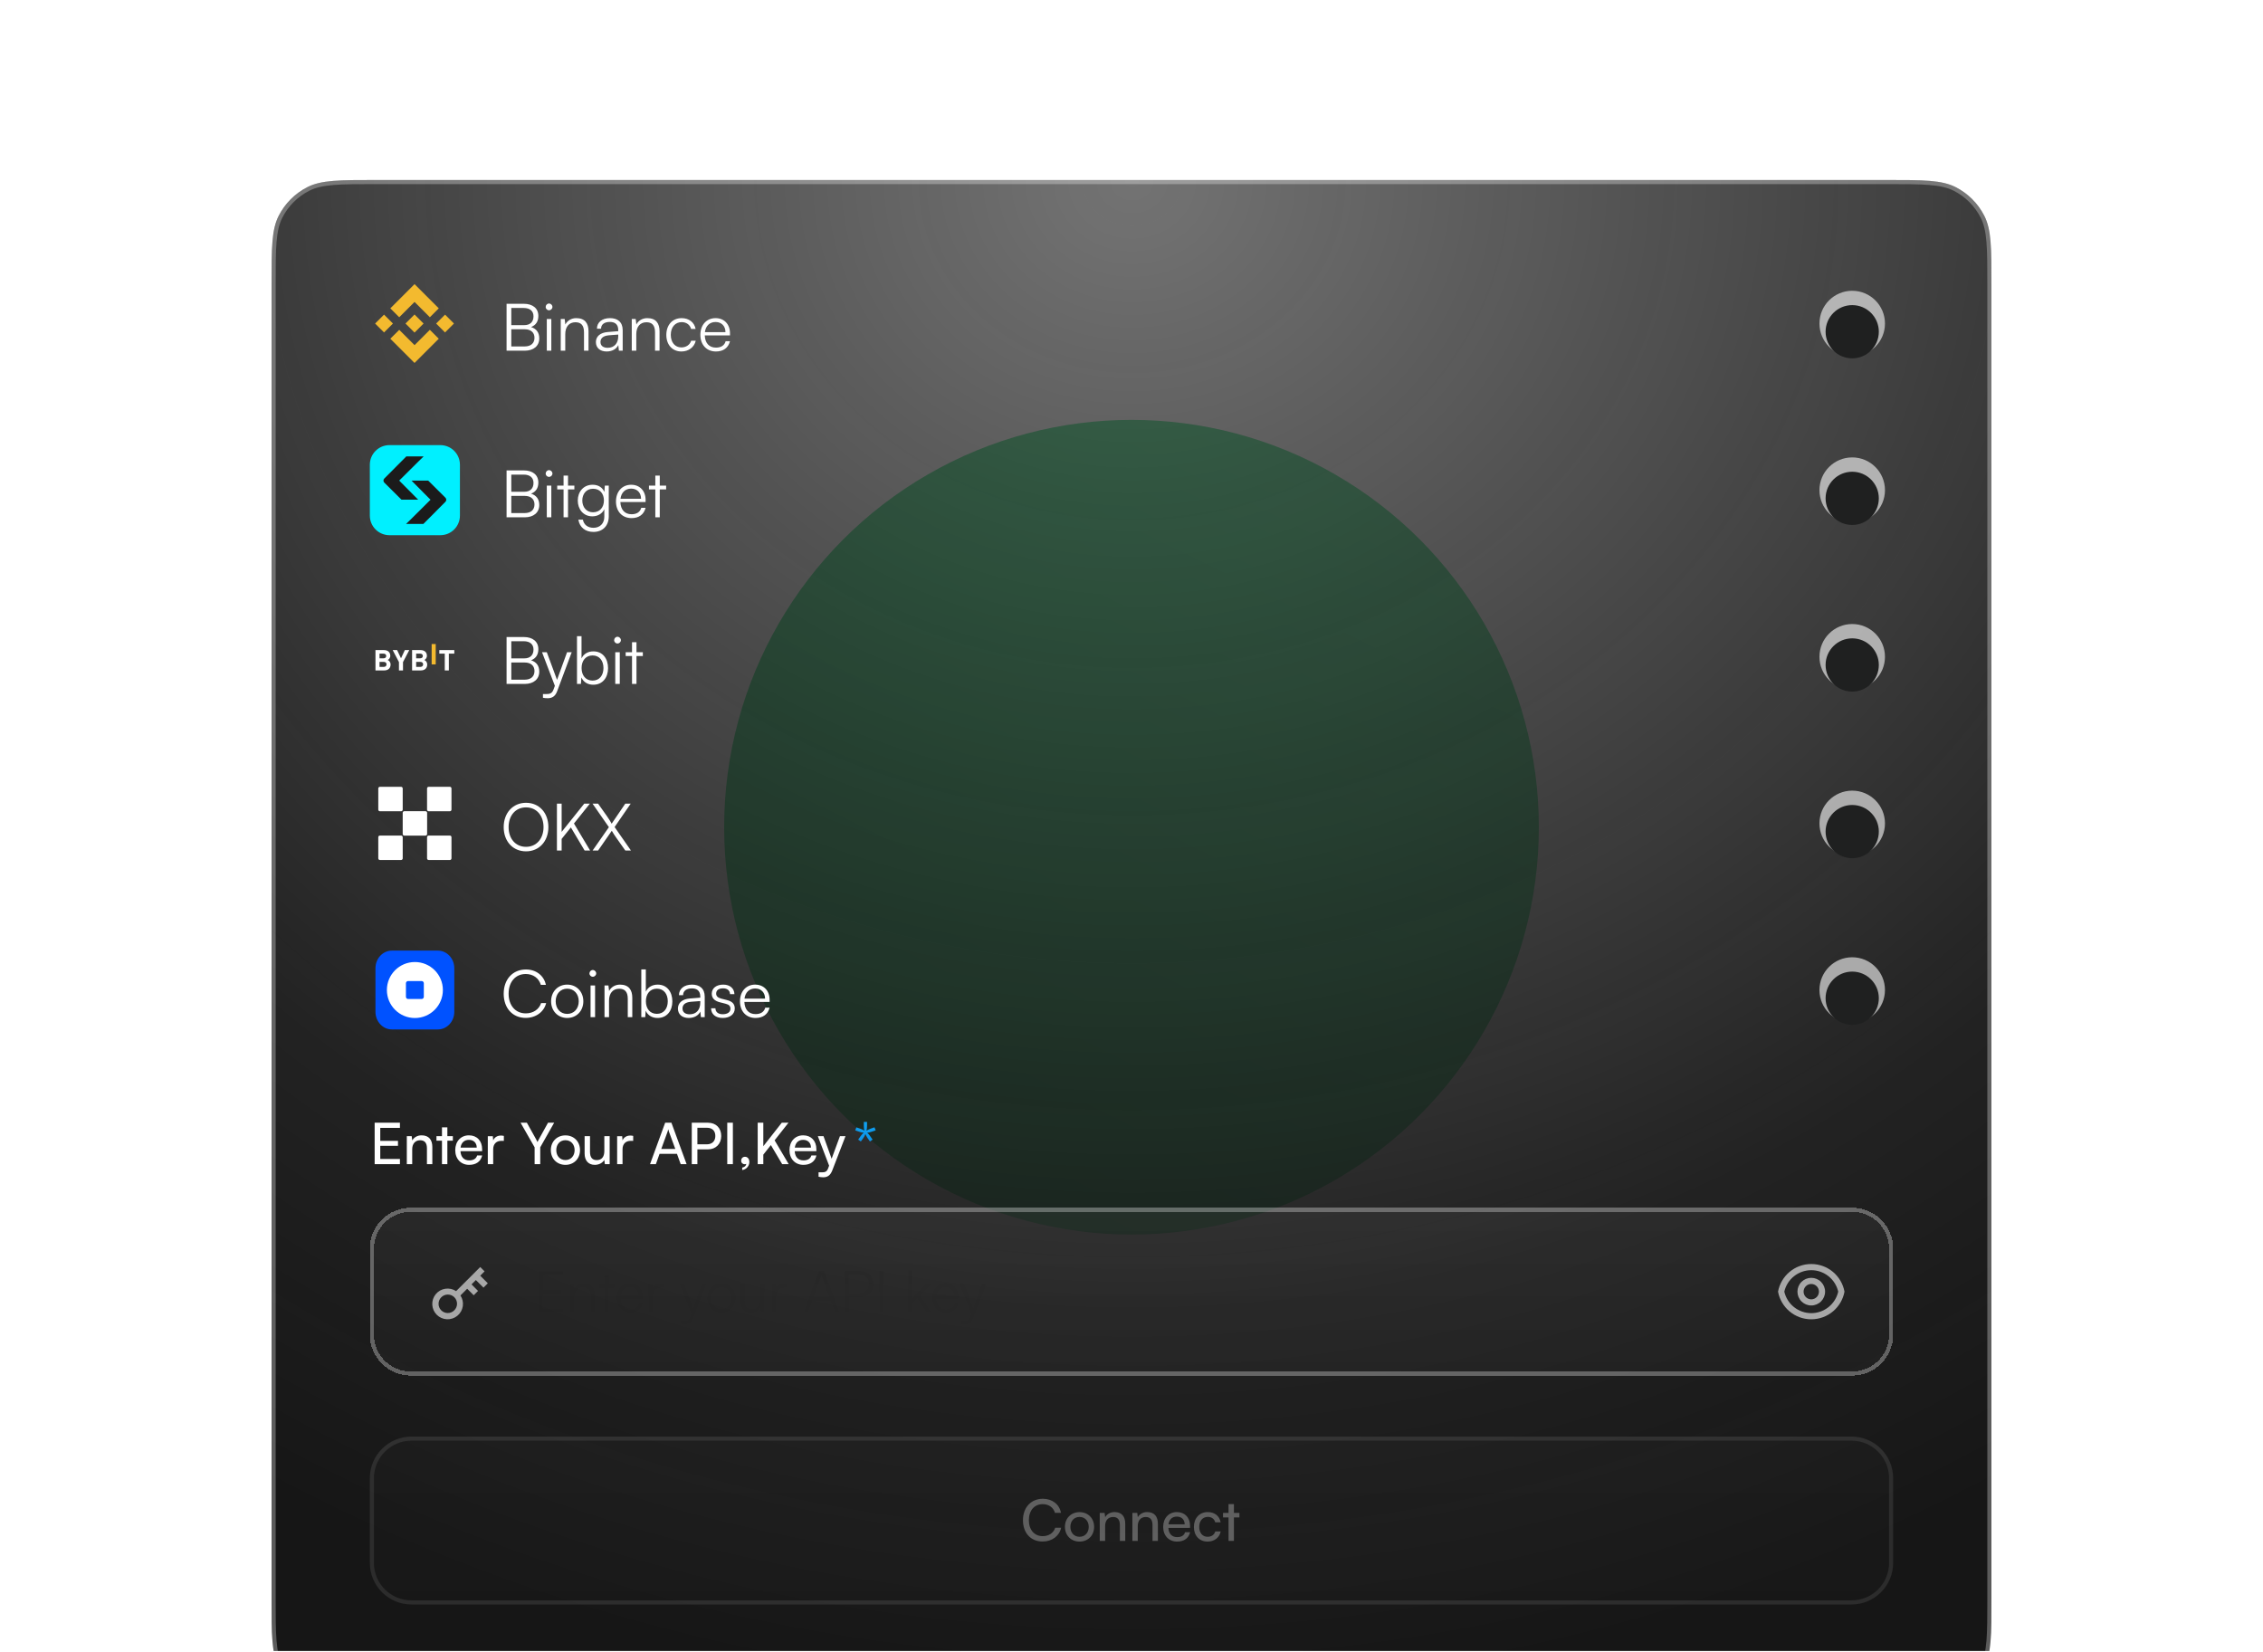 <svg width="500" height="365" viewBox="0 0 500 365" fill="none" xmlns="http://www.w3.org/2000/svg">
<g clip-path="url(#clip0_1086_2164)">
<g filter="url(#filter0_f_1086_2164)">
<circle cx="250" cy="182.77" r="90" fill="#3EDC81"/>
</g>
<path d="M60 62.932C60 54.824 60 50.77 61.578 47.674C62.966 44.95 65.18 42.736 67.904 41.348C71.001 39.77 75.055 39.77 83.162 39.77H416.838C424.946 39.77 428.999 39.77 432.096 41.348C434.82 42.736 437.034 44.95 438.422 47.674C440 50.77 440 54.824 440 62.932V353.054C440 361.162 440 365.215 438.422 368.312C437.034 371.036 434.82 373.25 432.096 374.638C428.999 376.216 424.946 376.216 416.838 376.216H83.162C75.055 376.216 71.001 376.216 67.904 374.638C65.18 373.25 62.966 371.036 61.578 368.312C60 365.215 60 361.162 60 353.054V62.932Z" fill="url(#paint0_linear_1086_2164)" fill-opacity="0.4"/>
<path d="M60 62.932C60 54.824 60 50.77 61.578 47.674C62.966 44.95 65.18 42.736 67.904 41.348C71.001 39.77 75.055 39.77 83.162 39.77H416.838C424.946 39.77 428.999 39.77 432.096 41.348C434.82 42.736 437.034 44.95 438.422 47.674C440 50.77 440 54.824 440 62.932V353.054C440 361.162 440 365.215 438.422 368.312C437.034 371.036 434.82 373.25 432.096 374.638C428.999 376.216 424.946 376.216 416.838 376.216H83.162C75.055 376.216 71.001 376.216 67.904 374.638C65.18 373.25 62.966 371.036 61.578 368.312C60 365.215 60 361.162 60 353.054V62.932Z" fill="url(#paint1_radial_1086_2164)"/>
<path d="M83.162 40.222H416.838C420.899 40.222 423.918 40.223 426.31 40.418C428.695 40.613 430.417 40.999 431.891 41.75C434.529 43.095 436.675 45.24 438.02 47.879C438.77 49.353 439.157 51.075 439.352 53.46C439.547 55.851 439.548 58.871 439.548 62.932V353.054C439.548 357.115 439.547 360.134 439.352 362.526C439.157 364.911 438.77 366.633 438.02 368.107C436.675 370.745 434.529 372.891 431.891 374.236C430.417 374.987 428.695 375.373 426.31 375.568C423.918 375.763 420.899 375.764 416.838 375.764H83.162C79.101 375.764 76.082 375.763 73.69 375.568C71.305 375.373 69.583 374.987 68.109 374.236C65.471 372.891 63.325 370.745 61.98 368.107C61.23 366.633 60.843 364.911 60.648 362.526C60.453 360.134 60.452 357.115 60.452 353.054V62.932C60.452 58.871 60.453 55.851 60.648 53.46C60.843 51.075 61.23 49.353 61.98 47.879C63.325 45.24 65.471 43.095 68.109 41.75C69.583 40.999 71.305 40.613 73.69 40.418C76.082 40.223 79.101 40.222 83.162 40.222Z" stroke="white" stroke-opacity="0.3" stroke-width="0.905"/>
<path d="M88.209 70.094L91.592 66.712L94.976 70.096L96.944 68.128L91.592 62.776L86.241 68.126L88.209 70.094Z" fill="#F3BA2F"/>
<path d="M86.82 71.484L84.852 69.516L82.883 71.484L84.852 73.452L86.82 71.484Z" fill="#F3BA2F"/>
<path d="M88.209 72.874L91.592 76.256L94.976 72.872L96.945 74.839L96.944 74.84L91.592 80.193L86.241 74.842L86.238 74.839L88.209 72.874Z" fill="#F3BA2F"/>
<path d="M98.332 73.453L100.3 71.485L98.332 69.517L96.364 71.485L98.332 73.453Z" fill="#F3BA2F"/>
<path d="M93.587 71.483H93.588L91.591 69.486L90.115 70.962H90.115L89.945 71.131L89.596 71.481L89.593 71.484L89.596 71.487L91.591 73.482L93.588 71.485L93.589 71.484L93.587 71.483Z" fill="#F3BA2F"/>
<path d="M111.925 77.484V67.119H115.718C117.716 67.119 118.946 68.132 118.946 69.797C118.946 71.013 118.411 71.838 117.34 72.258C118.541 72.649 119.149 73.489 119.149 74.763C119.149 76.427 117.904 77.484 115.935 77.484H111.925ZM115.704 68.046H112.968V71.838H115.834C117.137 71.838 117.875 71.115 117.875 69.884C117.875 68.726 117.093 68.046 115.704 68.046ZM115.935 72.75H112.968V76.543H115.935C117.296 76.543 118.092 75.834 118.092 74.632C118.092 73.46 117.282 72.75 115.935 72.75ZM121.305 68.552C120.899 68.552 120.566 68.219 120.566 67.814C120.566 67.409 120.899 67.061 121.305 67.061C121.71 67.061 122.057 67.409 122.057 67.814C122.057 68.219 121.71 68.552 121.305 68.552ZM120.812 77.484V70.478H121.811V77.484H120.812ZM124.893 77.484H123.894V70.478H124.763L124.908 71.694C125.371 70.796 126.297 70.29 127.311 70.29C129.236 70.29 130.032 71.433 130.032 73.199V77.484H129.033V73.416C129.033 71.781 128.295 71.201 127.137 71.201C125.704 71.201 124.893 72.244 124.893 73.822V77.484ZM134.035 77.658C132.544 77.658 131.661 76.818 131.661 75.588C131.661 74.299 132.646 73.489 134.281 73.358L136.598 73.17V72.939C136.598 71.563 135.772 71.129 134.745 71.129C133.529 71.129 132.805 71.679 132.805 72.62H131.893C131.893 71.201 133.051 70.29 134.774 70.29C136.395 70.29 137.582 71.1 137.582 72.953V77.484H136.742L136.612 76.254C136.178 77.137 135.222 77.658 134.035 77.658ZM134.267 76.847C135.743 76.847 136.598 75.819 136.598 74.299V73.923L134.527 74.082C133.21 74.198 132.674 74.777 132.674 75.559C132.674 76.413 133.311 76.847 134.267 76.847ZM140.585 77.484H139.586V70.478H140.455L140.6 71.694C141.063 70.796 141.989 70.29 143.003 70.29C144.928 70.29 145.724 71.433 145.724 73.199V77.484H144.725V73.416C144.725 71.781 143.987 71.201 142.829 71.201C141.396 71.201 140.585 72.244 140.585 73.822V77.484ZM147.223 73.995C147.223 71.795 148.569 70.29 150.61 70.29C152.232 70.29 153.419 71.23 153.694 72.678H152.695C152.434 71.708 151.595 71.172 150.625 71.172C149.206 71.172 148.207 72.258 148.207 73.981C148.207 75.646 149.134 76.76 150.552 76.76C151.595 76.76 152.434 76.181 152.709 75.284H153.723C153.39 76.717 152.145 77.658 150.552 77.658C148.569 77.658 147.223 76.196 147.223 73.995ZM158.175 77.658C156.119 77.658 154.744 76.181 154.744 73.981C154.744 71.795 156.104 70.29 158.102 70.29C159.999 70.29 161.287 71.636 161.287 73.619V74.111H155.714C155.786 75.819 156.683 76.804 158.189 76.804C159.333 76.804 160.071 76.312 160.331 75.385H161.287C160.911 76.862 159.825 77.658 158.175 77.658ZM158.102 71.144C156.785 71.144 155.916 72.012 155.743 73.387H160.288C160.288 72.041 159.419 71.144 158.102 71.144Z" fill="white"/>
<g clip-path="url(#clip1_1086_2164)">
<path d="M402 71.484C402 67.487 405.241 64.246 409.238 64.246C413.236 64.246 416.476 67.487 416.476 71.484C416.476 75.482 413.236 78.722 409.238 78.722C405.241 78.722 402 75.482 402 71.484Z" fill="white" fill-opacity="0.6"/>
<g filter="url(#filter1_d_1086_2164)">
<path d="M403.357 71.484C403.357 68.236 405.99 65.603 409.238 65.603C412.486 65.603 415.119 68.236 415.119 71.484C415.119 74.732 412.486 77.365 409.238 77.365C405.99 77.365 403.357 74.732 403.357 71.484Z" fill="#1F2020"/>
</g>
</g>
<g clip-path="url(#clip2_1086_2164)">
<path d="M97.284 98.345H86.049C83.655 98.345 81.714 100.286 81.714 102.68V113.915C81.714 116.309 83.655 118.25 86.049 118.25H97.284C99.678 118.25 101.619 116.309 101.619 113.915V102.68C101.619 100.286 99.678 98.345 97.284 98.345Z" fill="#00F0FF"/>
<path d="M90.899 106.192H94.616L98.418 109.97C98.665 110.216 98.666 110.615 98.42 110.862L93.544 115.763H89.716L90.873 114.638L95.123 110.415L90.927 106.192" fill="#1B1B1B"/>
<path d="M92.425 110.405H88.709L84.907 106.627C84.66 106.381 84.658 105.982 84.904 105.735L89.78 100.834H93.609L92.451 101.959L88.202 106.182L92.397 110.405" fill="#1B1B1B"/>
</g>
<path d="M111.925 114.298V103.933H115.718C117.716 103.933 118.946 104.946 118.946 106.611C118.946 107.827 118.411 108.652 117.34 109.072C118.541 109.463 119.149 110.303 119.149 111.577C119.149 113.241 117.904 114.298 115.935 114.298H111.925ZM115.704 104.86H112.968V108.652H115.834C117.137 108.652 117.875 107.929 117.875 106.698C117.875 105.54 117.093 104.86 115.704 104.86ZM115.935 109.564H112.968V113.357H115.935C117.296 113.357 118.092 112.648 118.092 111.446C118.092 110.274 117.282 109.564 115.935 109.564ZM121.305 105.366C120.899 105.366 120.566 105.033 120.566 104.628C120.566 104.223 120.899 103.875 121.305 103.875C121.71 103.875 122.057 104.223 122.057 104.628C122.057 105.033 121.71 105.366 121.305 105.366ZM120.812 114.298V107.292H121.811V114.298H120.812ZM125.501 114.298H124.517V108.131H123.113V107.292H124.517V105.077H125.501V107.292H126.905V108.131H125.501V114.298ZM127.658 110.592C127.658 108.681 128.888 107.103 130.944 107.103C132.16 107.103 133.086 107.668 133.535 108.696L133.636 107.292H134.505V114.081C134.505 116.166 133.173 117.526 131.117 117.526C129.322 117.526 128.063 116.513 127.788 114.819H128.787C129.004 115.948 129.873 116.614 131.132 116.614C132.565 116.614 133.521 115.644 133.521 114.182V112.518C133.043 113.502 132.073 114.081 130.871 114.081C128.874 114.081 127.658 112.503 127.658 110.592ZM128.657 110.578C128.657 112.011 129.54 113.183 131.016 113.183C132.536 113.183 133.434 112.083 133.434 110.578C133.434 109.087 132.565 107.986 131.031 107.986C129.525 107.986 128.657 109.159 128.657 110.578ZM139.528 114.472C137.472 114.472 136.097 112.995 136.097 110.795C136.097 108.609 137.458 107.103 139.456 107.103C141.352 107.103 142.64 108.45 142.64 110.433V110.925H137.067C137.139 112.633 138.037 113.618 139.542 113.618C140.686 113.618 141.424 113.126 141.685 112.199H142.64C142.264 113.676 141.178 114.472 139.528 114.472ZM139.456 107.958C138.138 107.958 137.27 108.826 137.096 110.201H141.641C141.641 108.855 140.773 107.958 139.456 107.958ZM145.773 114.298H144.789V108.131H143.385V107.292H144.789V105.077H145.773V107.292H147.178V108.131H145.773V114.298Z" fill="white"/>
<g clip-path="url(#clip3_1086_2164)">
<path d="M402 108.298C402 104.301 405.241 101.06 409.238 101.06C413.236 101.06 416.476 104.301 416.476 108.298C416.476 112.296 413.236 115.536 409.238 115.536C405.241 115.536 402 112.296 402 108.298Z" fill="white" fill-opacity="0.6"/>
<g filter="url(#filter2_d_1086_2164)">
<path d="M403.357 108.298C403.357 105.05 405.99 102.417 409.238 102.417C412.486 102.417 415.119 105.05 415.119 108.298C415.119 111.546 412.486 114.179 409.238 114.179C405.99 114.179 403.357 111.546 403.357 108.298Z" fill="#1F2020"/>
</g>
</g>
<path d="M95.371 146.794V142.295H96.271V146.794H95.371Z" fill="#F3BA2F"/>
<path d="M84.887 148.13H82.958V143.631H84.809C85.709 143.631 86.233 144.124 86.233 144.895C86.233 145.394 85.896 145.717 85.663 145.824C85.941 145.95 86.297 146.235 86.297 146.835C86.297 147.675 85.709 148.13 84.887 148.13ZM84.738 144.415H83.858V145.451H84.738C85.12 145.451 85.333 145.243 85.333 144.933C85.333 144.623 85.12 144.415 84.738 144.415ZM84.796 146.241H83.858V147.347H84.796C85.204 147.347 85.398 147.094 85.398 146.791C85.398 146.488 85.204 146.241 84.796 146.241Z" fill="white"/>
<path d="M89.041 146.285V148.13H88.148V146.285L86.763 143.631H87.74L88.601 145.445L89.449 143.631H90.426L89.041 146.285Z" fill="white"/>
<path d="M92.977 148.13H91.048V143.631H92.899C93.799 143.631 94.323 144.124 94.323 144.895C94.323 145.394 93.986 145.717 93.753 145.824C94.031 145.95 94.387 146.235 94.387 146.835C94.387 147.675 93.799 148.13 92.977 148.13ZM92.828 144.415H91.948V145.451H92.828C93.21 145.451 93.423 145.243 93.423 144.933C93.423 144.623 93.21 144.415 92.828 144.415ZM92.886 146.241H91.948V147.347H92.886C93.294 147.347 93.488 147.094 93.488 146.791C93.488 146.488 93.294 146.241 92.886 146.241Z" fill="white"/>
<path d="M99.171 144.415V148.131H98.271V144.415H97.067V143.631H100.375V144.415H99.171Z" fill="white"/>
<path d="M111.925 151.112V140.747H115.718C117.716 140.747 118.946 141.76 118.946 143.425C118.946 144.641 118.411 145.466 117.34 145.886C118.541 146.277 119.149 147.117 119.149 148.391C119.149 150.055 117.904 151.112 115.935 151.112H111.925ZM115.704 141.674H112.968V145.466H115.834C117.137 145.466 117.875 144.743 117.875 143.512C117.875 142.354 117.093 141.674 115.704 141.674ZM115.935 146.378H112.968V150.171H115.935C117.296 150.171 118.092 149.462 118.092 148.26C118.092 147.088 117.282 146.378 115.935 146.378ZM119.962 154.167V153.341H120.729C121.337 153.341 121.945 153.298 122.292 152.357L122.596 151.532L119.759 144.106H120.816L123.074 150.215L125.289 144.106H126.317L123.103 152.719C122.698 153.819 122.017 154.268 121.019 154.268C120.599 154.268 120.28 154.239 119.962 154.167ZM128.354 151.112H127.485V140.559H128.484V145.466C128.976 144.439 129.932 143.917 131.119 143.917C133.16 143.917 134.347 145.51 134.347 147.623C134.347 149.722 133.131 151.286 131.09 151.286C129.917 151.286 128.947 150.765 128.455 149.679L128.354 151.112ZM128.498 147.594C128.498 149.216 129.396 150.374 130.93 150.374C132.45 150.374 133.333 149.216 133.333 147.594C133.333 145.987 132.45 144.815 130.93 144.815C129.396 144.815 128.498 145.987 128.498 147.594ZM136.431 142.18C136.026 142.18 135.693 141.847 135.693 141.442C135.693 141.037 136.026 140.689 136.431 140.689C136.836 140.689 137.184 141.037 137.184 141.442C137.184 141.847 136.836 142.18 136.431 142.18ZM135.939 151.112V144.106H136.938V151.112H135.939ZM140.628 151.112H139.643V144.945H138.239V144.106H139.643V141.891H140.628V144.106H142.032V144.945H140.628V151.112Z" fill="white"/>
<g clip-path="url(#clip4_1086_2164)">
<path d="M402 145.112C402 141.115 405.241 137.874 409.238 137.874C413.236 137.874 416.476 141.115 416.476 145.112C416.476 149.11 413.236 152.35 409.238 152.35C405.241 152.35 402 149.11 402 145.112Z" fill="white" fill-opacity="0.6"/>
<g filter="url(#filter3_d_1086_2164)">
<path d="M403.357 145.112C403.357 141.864 405.99 139.231 409.238 139.231C412.486 139.231 415.119 141.864 415.119 145.112C415.119 148.36 412.486 150.993 409.238 150.993C405.99 150.993 403.357 148.36 403.357 145.112Z" fill="#1F2020"/>
</g>
</g>
<path d="M94.012 179.225H89.337C89.138 179.225 88.976 179.388 88.976 179.586V184.266C88.976 184.465 89.138 184.628 89.337 184.628H94.012C94.21 184.628 94.373 184.465 94.373 184.266V179.586C94.373 179.388 94.21 179.225 94.012 179.225Z" fill="white"/>
<path d="M88.616 173.84H83.941C83.743 173.84 83.58 174.002 83.58 174.201V178.881C83.58 179.08 83.743 179.243 83.941 179.243H88.616C88.815 179.243 88.978 179.08 88.978 178.881V174.201C88.976 174.002 88.815 173.84 88.616 173.84Z" fill="white"/>
<path d="M99.392 173.84H94.717C94.518 173.84 94.356 174.002 94.356 174.201V178.881C94.356 179.08 94.518 179.243 94.717 179.243H99.392C99.59 179.243 99.753 179.08 99.753 178.881V174.201C99.753 174.002 99.59 173.84 99.392 173.84Z" fill="white"/>
<path d="M88.616 184.609H83.941C83.743 184.609 83.58 184.772 83.58 184.971V189.651C83.58 189.849 83.743 190.012 83.941 190.012H88.616C88.815 190.012 88.978 189.849 88.978 189.651V184.971C88.976 184.772 88.815 184.609 88.616 184.609Z" fill="white"/>
<path d="M99.392 184.609H94.717C94.518 184.609 94.356 184.772 94.356 184.971V189.651C94.356 189.849 94.518 190.012 94.717 190.012H99.392C99.59 190.012 99.753 189.849 99.753 189.651V184.971C99.753 184.772 99.59 184.609 99.392 184.609Z" fill="white"/>
<path d="M121.161 182.744C121.161 185.885 119.12 188.1 116.225 188.1C113.315 188.1 111.288 185.885 111.288 182.744C111.288 179.602 113.33 177.373 116.225 177.373C119.135 177.373 121.161 179.588 121.161 182.744ZM120.09 182.744C120.09 180.152 118.512 178.386 116.225 178.386C113.938 178.386 112.374 180.152 112.374 182.744C112.374 185.335 113.938 187.101 116.225 187.101C118.512 187.101 120.09 185.32 120.09 182.744ZM124.093 177.561V183.8L129.088 177.561H130.333L126.815 181.947L130.391 187.926H129.175L126.135 182.816L124.093 185.349V187.926H123.051V177.561H124.093ZM134.534 182.758L130.915 177.561H132.145L134.071 180.283C134.563 180.977 134.896 181.528 135.142 181.991L138.153 177.561H139.354L135.793 182.729L139.412 187.926H138.167L136.199 185.147C135.851 184.654 135.431 184.017 135.171 183.554L132.145 187.926H130.929L134.534 182.758Z" fill="white"/>
<g clip-path="url(#clip5_1086_2164)">
<path d="M402 181.926C402 177.929 405.241 174.688 409.238 174.688C413.236 174.688 416.476 177.929 416.476 181.926C416.476 185.924 413.236 189.164 409.238 189.164C405.241 189.164 402 185.924 402 181.926Z" fill="white" fill-opacity="0.6"/>
<g filter="url(#filter4_d_1086_2164)">
<path d="M403.357 181.926C403.357 178.678 405.99 176.045 409.238 176.045C412.486 176.045 415.119 178.678 415.119 181.926C415.119 185.174 412.486 187.807 409.238 187.807C405.99 187.807 403.357 185.174 403.357 181.926Z" fill="#1F2020"/>
</g>
</g>
<path fill-rule="evenodd" clip-rule="evenodd" d="M86.586 210.032H96.746C98.751 210.032 100.375 211.779 100.375 213.934V223.546C100.375 225.701 98.751 227.448 96.747 227.448H86.586C84.582 227.448 82.958 225.701 82.958 223.546V213.934C82.958 211.779 84.582 210.032 86.586 210.032Z" fill="#0052FF"/>
<path fill-rule="evenodd" clip-rule="evenodd" d="M91.667 212.554C95.084 212.554 97.853 215.323 97.853 218.74C97.853 222.156 95.084 224.926 91.667 224.926C88.251 224.926 85.481 222.156 85.481 218.74C85.481 215.323 88.251 212.554 91.667 212.554Z" fill="white"/>
<path fill-rule="evenodd" clip-rule="evenodd" d="M90.143 216.763H93.189C93.44 216.763 93.643 216.982 93.643 217.251V220.229C93.643 220.498 93.44 220.717 93.189 220.717H90.143C89.892 220.717 89.689 220.498 89.689 220.229V217.251C89.689 216.982 89.893 216.763 90.143 216.763Z" fill="#0052FF"/>
<path d="M116.152 224.899C113.257 224.899 111.288 222.742 111.288 219.558C111.288 216.373 113.286 214.201 116.21 214.201C118.44 214.201 120.191 215.548 120.611 217.603H119.496C119.062 216.112 117.788 215.2 116.167 215.2C113.894 215.2 112.374 216.937 112.374 219.558C112.374 222.163 113.894 223.9 116.167 223.9C117.803 223.9 119.106 223.017 119.554 221.628H120.669C120.191 223.582 118.382 224.899 116.152 224.899ZM121.762 221.237C121.762 219.094 123.268 217.545 125.323 217.545C127.379 217.545 128.885 219.094 128.885 221.237C128.885 223.365 127.379 224.914 125.323 224.914C123.268 224.914 121.762 223.365 121.762 221.237ZM122.776 221.222C122.776 222.873 123.818 224.016 125.323 224.016C126.814 224.016 127.871 222.873 127.871 221.222C127.871 219.601 126.814 218.443 125.323 218.443C123.818 218.443 122.776 219.601 122.776 221.222ZM130.974 215.808C130.569 215.808 130.236 215.475 130.236 215.07C130.236 214.665 130.569 214.317 130.974 214.317C131.38 214.317 131.727 214.665 131.727 215.07C131.727 215.475 131.38 215.808 130.974 215.808ZM130.482 224.74V217.734H131.481V224.74H130.482ZM134.563 224.74H133.564V217.734H134.433L134.577 218.95C135.041 218.052 135.967 217.545 136.98 217.545C138.906 217.545 139.702 218.689 139.702 220.455V224.74H138.703V220.672C138.703 219.036 137.965 218.457 136.807 218.457C135.373 218.457 134.563 219.5 134.563 221.078V224.74ZM142.561 224.74H141.693V214.187H142.692V219.094C143.184 218.066 144.139 217.545 145.326 217.545C147.367 217.545 148.554 219.138 148.554 221.251C148.554 223.35 147.338 224.914 145.297 224.914C144.125 224.914 143.155 224.393 142.663 223.307L142.561 224.74ZM142.706 221.222C142.706 222.844 143.604 224.002 145.138 224.002C146.658 224.002 147.541 222.844 147.541 221.222C147.541 219.615 146.658 218.443 145.138 218.443C143.604 218.443 142.706 219.615 142.706 221.222ZM152.159 224.914C150.668 224.914 149.785 224.074 149.785 222.844C149.785 221.555 150.769 220.745 152.405 220.614L154.721 220.426V220.194C154.721 218.819 153.896 218.385 152.868 218.385C151.652 218.385 150.928 218.935 150.928 219.876H150.016C150.016 218.457 151.174 217.545 152.897 217.545C154.518 217.545 155.705 218.356 155.705 220.209V224.74H154.866L154.736 223.51C154.301 224.393 153.346 224.914 152.159 224.914ZM152.39 224.103C153.867 224.103 154.721 223.075 154.721 221.555V221.179L152.651 221.338C151.334 221.454 150.798 222.033 150.798 222.815C150.798 223.669 151.435 224.103 152.39 224.103ZM157.116 222.771H158.072C158.072 223.582 158.68 224.089 159.664 224.089C160.75 224.089 161.387 223.625 161.387 222.873C161.387 222.294 161.097 221.961 160.272 221.758L159.071 221.454C157.855 221.15 157.261 220.513 157.261 219.558C157.261 218.327 158.289 217.545 159.794 217.545C161.271 217.545 162.226 218.356 162.27 219.659H161.3C161.271 218.848 160.706 218.37 159.765 218.37C158.781 218.37 158.231 218.79 158.231 219.543C158.231 220.079 158.607 220.455 159.375 220.643L160.576 220.947C161.792 221.251 162.342 221.816 162.342 222.829C162.342 224.089 161.271 224.914 159.679 224.914C158.101 224.914 157.116 224.074 157.116 222.771ZM166.925 224.914C164.87 224.914 163.494 223.437 163.494 221.237C163.494 219.051 164.855 217.545 166.853 217.545C168.749 217.545 170.038 218.892 170.038 220.875V221.367H164.464C164.537 223.075 165.434 224.06 166.94 224.06C168.083 224.06 168.822 223.567 169.082 222.641H170.038C169.661 224.118 168.576 224.914 166.925 224.914ZM166.853 218.399C165.536 218.399 164.667 219.268 164.493 220.643H169.039C169.039 219.297 168.17 218.399 166.853 218.399Z" fill="white"/>
<g clip-path="url(#clip6_1086_2164)">
<path d="M402 218.74C402 214.743 405.241 211.502 409.238 211.502C413.236 211.502 416.476 214.743 416.476 218.74C416.476 222.738 413.236 225.978 409.238 225.978C405.241 225.978 402 222.738 402 218.74Z" fill="white" fill-opacity="0.6"/>
<g filter="url(#filter5_d_1086_2164)">
<path d="M403.357 218.74C403.357 215.492 405.99 212.859 409.238 212.859C412.486 212.859 415.119 215.492 415.119 218.74C415.119 221.988 412.486 224.621 409.238 224.621C405.99 224.621 403.357 221.988 403.357 218.74Z" fill="#1F2020"/>
</g>
</g>
<path d="M88.364 257.216H82.778V248.058H88.364V249.198H84.019V252.061H87.933V253.163H84.019V256.063H88.364V257.216ZM91.075 257.216H89.884V251.022H90.961L91.087 251.972C91.48 251.263 92.265 250.845 93.139 250.845C94.773 250.845 95.521 251.845 95.521 253.429V257.216H94.33V253.695C94.33 252.441 93.747 251.934 92.835 251.934C91.721 251.934 91.075 252.732 91.075 253.935V257.216ZM98.842 257.216H97.651V252.023H96.435V251.022H97.651V249.084H98.842V251.022H100.058V252.023H98.842V257.216ZM103.661 257.368C101.837 257.368 100.583 256.051 100.583 254.125C100.583 252.187 101.812 250.845 103.61 250.845C105.371 250.845 106.524 252.061 106.524 253.897V254.341L101.736 254.353C101.824 255.658 102.508 256.38 103.686 256.38C104.611 256.38 105.219 256 105.422 255.291H106.536C106.232 256.621 105.194 257.368 103.661 257.368ZM103.61 251.845C102.572 251.845 101.913 252.466 101.761 253.555H105.333C105.333 252.529 104.662 251.845 103.61 251.845ZM111.324 250.971V252.061H110.792C109.665 252.061 108.968 252.745 108.968 253.935V257.216H107.778V251.035H108.892L108.968 251.972C109.222 251.326 109.842 250.895 110.691 250.895C110.906 250.895 111.084 250.921 111.324 250.971ZM118.121 253.492L115.018 248.058H116.411L118.451 251.719C118.577 251.934 118.653 252.111 118.755 252.327C118.869 252.099 118.894 252.023 119.059 251.719L121.085 248.058H122.441L119.363 253.492V257.216H118.121V253.492ZM121.704 254.113C121.704 252.2 123.072 250.857 124.934 250.857C126.783 250.857 128.151 252.2 128.151 254.113C128.151 256.025 126.783 257.368 124.934 257.368C123.072 257.368 121.704 256.025 121.704 254.113ZM122.907 254.113C122.907 255.405 123.73 256.304 124.934 256.304C126.124 256.304 126.96 255.405 126.96 254.113C126.96 252.821 126.124 251.921 124.934 251.921C123.73 251.921 122.907 252.821 122.907 254.113ZM133.526 251.022H134.704V257.216H133.64L133.513 256.279C133.159 256.925 132.335 257.368 131.423 257.368C129.979 257.368 129.169 256.393 129.169 254.873V251.022H130.359V254.48C130.359 255.81 130.929 256.317 131.841 256.317C132.931 256.317 133.526 255.62 133.526 254.29V251.022ZM139.902 250.971V252.061H139.37C138.243 252.061 137.546 252.745 137.546 253.935V257.216H136.355V251.035H137.47L137.546 251.972C137.799 251.326 138.42 250.895 139.269 250.895C139.484 250.895 139.661 250.921 139.902 250.971ZM144.913 257.216H143.621L146.965 248.058H148.346L151.702 257.216H150.398L149.574 254.936H145.724L144.913 257.216ZM147.497 250.034L146.104 253.859H149.207L147.801 250.034C147.738 249.857 147.674 249.641 147.649 249.502C147.624 249.629 147.56 249.844 147.497 250.034ZM156.403 253.948H154.085V257.216H152.844V248.058H156.403C158.202 248.058 159.354 249.236 159.354 250.997C159.354 252.707 158.189 253.948 156.403 253.948ZM156.188 249.173H154.085V252.833H156.137C157.366 252.833 158.05 252.111 158.05 250.984C158.05 249.831 157.353 249.173 156.188 249.173ZM161.926 248.058V257.216H160.684V248.058H161.926ZM165.569 256.722C165.569 257.634 164.885 258.394 163.985 258.508V257.976C164.505 257.887 164.872 257.545 164.872 257.153C164.783 257.203 164.682 257.229 164.53 257.229C164.112 257.229 163.757 256.925 163.757 256.456C163.757 255.949 164.099 255.582 164.606 255.582C165.138 255.582 165.569 256.025 165.569 256.722ZM168.651 248.058V253.251L172.73 248.058H174.212L171.147 251.947L174.263 257.216H172.819L170.323 252.998L168.651 255.113V257.216H167.41V248.058H168.651ZM177.51 257.368C175.686 257.368 174.432 256.051 174.432 254.125C174.432 252.187 175.661 250.845 177.46 250.845C179.22 250.845 180.373 252.061 180.373 253.897V254.341L175.585 254.353C175.674 255.658 176.358 256.38 177.536 256.38C178.46 256.38 179.068 256 179.271 255.291H180.386C180.082 256.621 179.043 257.368 177.51 257.368ZM177.46 251.845C176.421 251.845 175.762 252.466 175.61 253.555H179.182C179.182 252.529 178.511 251.845 177.46 251.845ZM180.858 259.99V259.015H181.656C182.226 259.015 182.682 258.926 182.974 258.141L183.189 257.545L180.694 251.022H181.948L183.746 256.013L185.583 251.022H186.812L183.886 258.609C183.468 259.673 182.847 260.117 181.897 260.117C181.504 260.117 181.175 260.066 180.858 259.99Z" fill="white"/>
<path d="M189.783 250.034L188.96 249.743L189.213 249.084L189.999 249.35C190.455 249.502 190.708 249.641 190.974 249.819C190.898 249.502 190.86 249.198 190.86 248.755V247.881H191.569V248.755C191.569 249.198 191.519 249.527 191.455 249.819C191.721 249.654 191.975 249.502 192.418 249.35L193.216 249.071L193.482 249.743L192.646 250.034C192.228 250.186 191.899 250.237 191.607 250.275C191.873 250.503 192.063 250.705 192.304 251.085L192.798 251.795L192.215 252.2L191.721 251.503C191.455 251.123 191.316 250.832 191.202 250.566C191.101 250.87 190.961 251.161 190.708 251.503L190.201 252.2L189.606 251.795L190.1 251.085C190.366 250.705 190.581 250.49 190.822 250.275C190.442 250.224 190.151 250.173 189.783 250.034Z" fill="url(#paint2_linear_1086_2164)"/>
<g filter="url(#filter6_d_1086_2164)">
<path d="M81.714 274.883C81.714 269.886 85.765 265.835 90.761 265.835H409.238C414.235 265.835 418.285 269.886 418.285 274.883V293.883C418.285 298.88 414.235 302.93 409.238 302.93H90.761C85.765 302.93 81.714 298.88 81.714 293.883V274.883Z" fill="url(#paint3_linear_1086_2164)" fill-opacity="0.2" shape-rendering="crispEdges"/>
<path d="M90.762 266.287H409.237C413.984 266.287 417.833 270.136 417.833 274.883V293.883C417.833 298.63 413.984 302.478 409.237 302.478H90.762C86.015 302.478 82.166 298.63 82.166 293.883V274.883C82.166 270.136 86.015 266.287 90.762 266.287Z" stroke="white" stroke-opacity="0.3" stroke-width="0.905" shape-rendering="crispEdges"/>
<path d="M100.776 284.266L106.102 278.94L107.062 279.899L106.102 280.86L107.781 282.538L106.821 283.499L105.142 281.819L104.182 282.779L105.622 284.218L104.662 285.178L103.223 283.738L101.736 285.226C102.197 285.927 102.382 286.775 102.255 287.605C102.128 288.436 101.698 289.189 101.047 289.72C100.396 290.252 99.572 290.523 98.733 290.482C97.894 290.44 97.1 290.089 96.505 289.496C95.909 288.902 95.554 288.108 95.511 287.267C95.468 286.426 95.739 285.599 96.272 284.947C96.804 284.295 97.56 283.864 98.393 283.738C99.225 283.612 100.075 283.8 100.776 284.266ZM100.344 288.536C100.541 288.349 100.7 288.125 100.809 287.875C100.918 287.626 100.977 287.358 100.98 287.086C100.984 286.814 100.933 286.544 100.831 286.291C100.729 286.039 100.577 285.81 100.384 285.618C100.192 285.425 99.963 285.274 99.711 285.171C99.459 285.069 99.189 285.018 98.917 285.022C98.644 285.026 98.376 285.084 98.127 285.193C97.878 285.303 97.653 285.461 97.466 285.658C97.095 286.042 96.89 286.557 96.895 287.09C96.899 287.624 97.113 288.135 97.491 288.512C97.868 288.89 98.379 289.104 98.912 289.108C99.446 289.113 99.96 288.908 100.344 288.537L100.344 288.536Z" fill="white" fill-opacity="0.6"/>
<path d="M124.44 288.883H119.006V279.813H124.428V280.649H119.918V283.917H124.01V284.741H119.918V288.047H124.44V288.883ZM126.9 288.883H126.026V282.752H126.786L126.913 283.816C127.318 283.031 128.129 282.587 129.015 282.587C130.7 282.587 131.397 283.588 131.397 285.133V288.883H130.523V285.323C130.523 283.892 129.877 283.385 128.863 283.385C127.609 283.385 126.9 284.297 126.9 285.678V288.883ZM134.469 288.883H133.607V283.487H132.379V282.752H133.607V280.814H134.469V282.752H135.697V283.487H134.469V288.883ZM139.269 289.035C137.47 289.035 136.267 287.743 136.267 285.817C136.267 283.905 137.458 282.587 139.206 282.587C140.865 282.587 141.992 283.765 141.992 285.501V285.931H137.116C137.179 287.426 137.964 288.287 139.282 288.287C140.282 288.287 140.928 287.857 141.156 287.046H141.992C141.663 288.338 140.713 289.035 139.269 289.035ZM139.206 283.335C138.053 283.335 137.293 284.095 137.141 285.298H141.118C141.118 284.12 140.358 283.335 139.206 283.335ZM146.518 282.676V283.461H146.037C144.91 283.461 144.188 284.221 144.188 285.387V288.883H143.314V282.752H144.137L144.2 283.702C144.441 283.043 145.087 282.613 145.948 282.613C146.138 282.613 146.303 282.625 146.518 282.676ZM150.421 291.555V290.833H151.092C151.624 290.833 152.156 290.795 152.46 289.972L152.726 289.25L150.243 282.752H151.168L153.144 288.097L155.082 282.752H155.981L153.169 290.289C152.815 291.251 152.219 291.644 151.345 291.644C150.978 291.644 150.699 291.619 150.421 291.555ZM156.287 285.817C156.287 283.943 157.604 282.587 159.403 282.587C161.201 282.587 162.519 283.943 162.519 285.817C162.519 287.679 161.201 289.035 159.403 289.035C157.604 289.035 156.287 287.679 156.287 285.817ZM157.173 285.805C157.173 287.249 158.085 288.249 159.403 288.249C160.707 288.249 161.632 287.249 161.632 285.805C161.632 284.386 160.707 283.373 159.403 283.373C158.085 283.373 157.173 284.386 157.173 285.805ZM167.999 282.752H168.873V288.883H168.113L167.999 287.844C167.657 288.553 166.808 289.035 165.845 289.035C164.401 289.035 163.616 288.047 163.616 286.552V282.739H164.503V286.273C164.503 287.73 165.149 288.249 166.124 288.249C167.302 288.249 167.999 287.464 167.999 286.007V282.752ZM173.822 282.676V283.461H173.341C172.213 283.461 171.491 284.221 171.491 285.387V288.883H170.617V282.752H171.441L171.504 283.702C171.745 283.043 172.391 282.613 173.252 282.613C173.442 282.613 173.607 282.625 173.822 282.676ZM178.535 288.883H177.61L180.942 279.813H182.069L185.438 288.883H184.488L183.602 286.476H179.422L178.535 288.883ZM181.385 281.093L179.7 285.678H183.31L181.613 281.093C181.575 280.966 181.512 280.814 181.499 280.725C181.486 280.801 181.436 280.966 181.385 281.093ZM190.081 285.551H187.535V288.883H186.623V279.813H190.081C191.829 279.813 192.931 280.953 192.931 282.663C192.931 284.31 191.816 285.551 190.081 285.551ZM189.954 280.637H187.535V284.728H189.904C191.221 284.728 191.981 283.892 191.981 282.651C191.981 281.397 191.208 280.637 189.954 280.637ZM195.24 279.813V288.883H194.328V279.813H195.24ZM201.528 288.883H200.654V279.649H201.528V285.919L204.568 282.752H205.67L203.314 285.197L205.682 288.883H204.669L202.718 285.817L201.528 287.046V288.883ZM209.011 289.035C207.213 289.035 206.009 287.743 206.009 285.817C206.009 283.905 207.2 282.587 208.948 282.587C210.607 282.587 211.735 283.765 211.735 285.501V285.931H206.858C206.921 287.426 207.707 288.287 209.024 288.287C210.025 288.287 210.671 287.857 210.899 287.046H211.735C211.405 288.338 210.455 289.035 209.011 289.035ZM208.948 283.335C207.795 283.335 207.035 284.095 206.883 285.298H210.861C210.861 284.12 210.101 283.335 208.948 283.335ZM212.287 291.555V290.833H212.958C213.49 290.833 214.022 290.795 214.326 289.972L214.592 289.25L212.11 282.752H213.034L215.01 288.097L216.948 282.752H217.848L215.036 290.289C214.681 291.251 214.086 291.644 213.212 291.644C212.844 291.644 212.566 291.619 212.287 291.555Z" fill="url(#paint4_linear_1086_2164)" fill-opacity="0.3"/>
<path d="M400.191 278.276C403.85 278.276 406.894 280.908 407.533 284.383C406.895 287.857 403.85 290.49 400.191 290.49C396.532 290.49 393.488 287.857 392.85 284.383C393.487 280.908 396.532 278.276 400.191 278.276ZM400.191 289.133C401.575 289.132 402.918 288.662 404 287.799C405.082 286.937 405.839 285.732 406.147 284.383C405.838 283.035 405.08 281.831 403.998 280.97C402.916 280.108 401.574 279.639 400.191 279.639C398.808 279.639 397.466 280.108 396.384 280.97C395.302 281.831 394.545 283.035 394.235 284.383C394.543 285.732 395.3 286.937 396.382 287.799C397.464 288.662 398.807 289.132 400.191 289.133ZM400.191 287.436C399.381 287.436 398.605 287.115 398.032 286.542C397.459 285.969 397.138 285.193 397.138 284.383C397.138 283.573 397.459 282.796 398.032 282.224C398.605 281.651 399.381 281.329 400.191 281.329C401.001 281.329 401.778 281.651 402.35 282.224C402.923 282.796 403.245 283.573 403.245 284.383C403.245 285.193 402.923 285.969 402.35 286.542C401.778 287.115 401.001 287.436 400.191 287.436ZM400.191 286.079C400.641 286.079 401.072 285.9 401.391 285.582C401.709 285.264 401.888 284.833 401.888 284.383C401.888 283.933 401.709 283.501 401.391 283.183C401.072 282.865 400.641 282.686 400.191 282.686C399.741 282.686 399.31 282.865 398.992 283.183C398.673 283.501 398.495 283.933 398.495 284.383C398.495 284.833 398.673 285.264 398.992 285.582C399.31 285.9 399.741 286.079 400.191 286.079Z" fill="white" fill-opacity="0.6"/>
</g>
<g opacity="0.3">
<path d="M81.714 326.602C81.714 321.523 85.831 317.406 90.909 317.406H409.09C414.168 317.406 418.285 321.523 418.285 326.602V345.307C418.285 350.385 414.169 354.502 409.09 354.502H90.909C85.831 354.502 81.714 350.385 81.714 345.307V326.602Z" fill="url(#paint5_linear_1086_2164)" fill-opacity="0.2"/>
<path d="M90.909 317.859H409.09C413.918 317.859 417.833 321.773 417.833 326.602V345.307C417.833 350.135 413.918 354.049 409.09 354.049H90.909C86.081 354.049 82.166 350.135 82.166 345.307V326.602C82.166 321.773 86.081 317.859 90.909 317.859Z" stroke="white" stroke-opacity="0.3" stroke-width="0.905"/>
<path d="M230.364 340.593C227.755 340.593 226.019 338.719 226.019 335.881C226.019 333.057 227.805 331.144 230.427 331.144C232.492 331.144 234.075 332.373 234.417 334.247H233.087C232.745 333.057 231.719 332.335 230.389 332.335C228.54 332.335 227.324 333.728 227.324 335.869C227.324 338.009 228.54 339.403 230.389 339.403C231.732 339.403 232.796 338.681 233.138 337.553H234.455C234.063 339.377 232.429 340.593 230.364 340.593ZM235.293 337.351C235.293 335.438 236.661 334.095 238.523 334.095C240.373 334.095 241.741 335.438 241.741 337.351C241.741 339.263 240.373 340.606 238.523 340.606C236.661 340.606 235.293 339.263 235.293 337.351ZM236.497 337.351C236.497 338.643 237.32 339.542 238.523 339.542C239.714 339.542 240.55 338.643 240.55 337.351C240.55 336.059 239.714 335.159 238.523 335.159C237.32 335.159 236.497 336.059 236.497 337.351ZM244.173 340.454H242.983V334.26H244.059L244.186 335.21C244.579 334.501 245.364 334.083 246.238 334.083C247.872 334.083 248.619 335.083 248.619 336.667V340.454H247.429V336.933C247.429 335.679 246.846 335.172 245.934 335.172C244.819 335.172 244.173 335.97 244.173 337.173V340.454ZM251.383 340.454H250.193V334.26H251.269L251.396 335.21C251.789 334.501 252.574 334.083 253.448 334.083C255.082 334.083 255.829 335.083 255.829 336.667V340.454H254.639V336.933C254.639 335.679 254.056 335.172 253.144 335.172C252.029 335.172 251.383 335.97 251.383 337.173V340.454ZM260.075 340.606C258.251 340.606 256.997 339.289 256.997 337.363C256.997 335.425 258.226 334.083 260.024 334.083C261.785 334.083 262.938 335.299 262.938 337.135V337.579L258.15 337.591C258.238 338.896 258.922 339.618 260.1 339.618C261.025 339.618 261.633 339.238 261.836 338.529H262.95C262.646 339.859 261.608 340.606 260.075 340.606ZM260.024 335.083C258.986 335.083 258.327 335.704 258.175 336.793H261.747C261.747 335.767 261.076 335.083 260.024 335.083ZM263.786 337.363C263.786 335.425 265.015 334.083 266.826 334.083C268.384 334.083 269.474 334.969 269.689 336.35H268.498C268.296 335.565 267.662 335.147 266.864 335.147C265.737 335.147 264.964 336.008 264.964 337.351C264.964 338.681 265.686 339.542 266.814 339.542C267.662 339.542 268.296 339.099 268.511 338.364H269.702C269.461 339.707 268.308 340.606 266.814 340.606C264.99 340.606 263.786 339.314 263.786 337.363ZM272.63 340.454H271.439V335.261H270.223V334.26H271.439V332.322H272.63V334.26H273.846V335.261H272.63V340.454Z" fill="white"/>
</g>
</g>
<defs>
<filter id="filter0_f_1086_2164" x="-160" y="-227.23" width="820" height="820" filterUnits="userSpaceOnUse" color-interpolation-filters="sRGB">
<feFlood flood-opacity="0" result="BackgroundImageFix"/>
<feBlend mode="normal" in="SourceGraphic" in2="BackgroundImageFix" result="shape"/>
<feGaussianBlur stdDeviation="160" result="effect1_foregroundBlur_1086_2164"/>
</filter>
<filter id="filter1_d_1086_2164" x="401.548" y="65.603" width="15.381" height="15.381" filterUnits="userSpaceOnUse" color-interpolation-filters="sRGB">
<feFlood flood-opacity="0" result="BackgroundImageFix"/>
<feColorMatrix in="SourceAlpha" type="matrix" values="0 0 0 0 0 0 0 0 0 0 0 0 0 0 0 0 0 0 127 0" result="hardAlpha"/>
<feOffset dy="1.81"/>
<feGaussianBlur stdDeviation="0.905"/>
<feColorMatrix type="matrix" values="0 0 0 0 0.106 0 0 0 0 0.11 0 0 0 0 0.114 0 0 0 0.12 0"/>
<feBlend mode="normal" in2="BackgroundImageFix" result="effect1_dropShadow_1086_2164"/>
<feBlend mode="normal" in="SourceGraphic" in2="effect1_dropShadow_1086_2164" result="shape"/>
</filter>
<filter id="filter2_d_1086_2164" x="401.548" y="102.417" width="15.381" height="15.381" filterUnits="userSpaceOnUse" color-interpolation-filters="sRGB">
<feFlood flood-opacity="0" result="BackgroundImageFix"/>
<feColorMatrix in="SourceAlpha" type="matrix" values="0 0 0 0 0 0 0 0 0 0 0 0 0 0 0 0 0 0 127 0" result="hardAlpha"/>
<feOffset dy="1.81"/>
<feGaussianBlur stdDeviation="0.905"/>
<feColorMatrix type="matrix" values="0 0 0 0 0.106 0 0 0 0 0.11 0 0 0 0 0.114 0 0 0 0.12 0"/>
<feBlend mode="normal" in2="BackgroundImageFix" result="effect1_dropShadow_1086_2164"/>
<feBlend mode="normal" in="SourceGraphic" in2="effect1_dropShadow_1086_2164" result="shape"/>
</filter>
<filter id="filter3_d_1086_2164" x="401.548" y="139.231" width="15.381" height="15.381" filterUnits="userSpaceOnUse" color-interpolation-filters="sRGB">
<feFlood flood-opacity="0" result="BackgroundImageFix"/>
<feColorMatrix in="SourceAlpha" type="matrix" values="0 0 0 0 0 0 0 0 0 0 0 0 0 0 0 0 0 0 127 0" result="hardAlpha"/>
<feOffset dy="1.81"/>
<feGaussianBlur stdDeviation="0.905"/>
<feColorMatrix type="matrix" values="0 0 0 0 0.106 0 0 0 0 0.11 0 0 0 0 0.114 0 0 0 0.12 0"/>
<feBlend mode="normal" in2="BackgroundImageFix" result="effect1_dropShadow_1086_2164"/>
<feBlend mode="normal" in="SourceGraphic" in2="effect1_dropShadow_1086_2164" result="shape"/>
</filter>
<filter id="filter4_d_1086_2164" x="401.548" y="176.045" width="15.381" height="15.381" filterUnits="userSpaceOnUse" color-interpolation-filters="sRGB">
<feFlood flood-opacity="0" result="BackgroundImageFix"/>
<feColorMatrix in="SourceAlpha" type="matrix" values="0 0 0 0 0 0 0 0 0 0 0 0 0 0 0 0 0 0 127 0" result="hardAlpha"/>
<feOffset dy="1.81"/>
<feGaussianBlur stdDeviation="0.905"/>
<feColorMatrix type="matrix" values="0 0 0 0 0.106 0 0 0 0 0.11 0 0 0 0 0.114 0 0 0 0.12 0"/>
<feBlend mode="normal" in2="BackgroundImageFix" result="effect1_dropShadow_1086_2164"/>
<feBlend mode="normal" in="SourceGraphic" in2="effect1_dropShadow_1086_2164" result="shape"/>
</filter>
<filter id="filter5_d_1086_2164" x="401.548" y="212.859" width="15.381" height="15.381" filterUnits="userSpaceOnUse" color-interpolation-filters="sRGB">
<feFlood flood-opacity="0" result="BackgroundImageFix"/>
<feColorMatrix in="SourceAlpha" type="matrix" values="0 0 0 0 0 0 0 0 0 0 0 0 0 0 0 0 0 0 127 0" result="hardAlpha"/>
<feOffset dy="1.81"/>
<feGaussianBlur stdDeviation="0.905"/>
<feColorMatrix type="matrix" values="0 0 0 0 0.106 0 0 0 0 0.11 0 0 0 0 0.114 0 0 0 0.12 0"/>
<feBlend mode="normal" in2="BackgroundImageFix" result="effect1_dropShadow_1086_2164"/>
<feBlend mode="normal" in="SourceGraphic" in2="effect1_dropShadow_1086_2164" result="shape"/>
</filter>
<filter id="filter6_d_1086_2164" x="79.714" y="264.835" width="340.571" height="41.095" filterUnits="userSpaceOnUse" color-interpolation-filters="sRGB">
<feFlood flood-opacity="0" result="BackgroundImageFix"/>
<feColorMatrix in="SourceAlpha" type="matrix" values="0 0 0 0 0 0 0 0 0 0 0 0 0 0 0 0 0 0 127 0" result="hardAlpha"/>
<feOffset dy="1"/>
<feGaussianBlur stdDeviation="1"/>
<feComposite in2="hardAlpha" operator="out"/>
<feColorMatrix type="matrix" values="0 0 0 0 0.039 0 0 0 0 0.051 0 0 0 0 0.078 0 0 0 0.03 0"/>
<feBlend mode="normal" in2="BackgroundImageFix" result="effect1_dropShadow_1086_2164"/>
<feBlend mode="normal" in="SourceGraphic" in2="effect1_dropShadow_1086_2164" result="shape"/>
</filter>
<linearGradient id="paint0_linear_1086_2164" x1="105.7" y1="325.422" x2="291.324" y2="-47.963" gradientUnits="userSpaceOnUse">
<stop stop-color="white" stop-opacity="0"/>
<stop offset="1" stop-color="white"/>
</linearGradient>
<radialGradient id="paint1_radial_1086_2164" cx="0" cy="0" r="1" gradientUnits="userSpaceOnUse" gradientTransform="translate(250.241 40.013) rotate(90.041) scale(336.203 379.725)">
<stop stop-color="#161616" stop-opacity="0.6"/>
<stop offset="0.74" stop-color="#161616" stop-opacity="0.947"/>
<stop offset="1" stop-color="#161616"/>
</radialGradient>
<linearGradient id="paint2_linear_1086_2164" x1="191.618" y1="243.216" x2="191.618" y2="262.216" gradientUnits="userSpaceOnUse">
<stop stop-color="#15B0F8"/>
<stop offset="1" stop-color="#0276DB"/>
</linearGradient>
<linearGradient id="paint3_linear_1086_2164" x1="250" y1="265.835" x2="250" y2="302.93" gradientUnits="userSpaceOnUse">
<stop stop-color="white" stop-opacity="0.2"/>
<stop offset="1" stop-color="white" stop-opacity="0.1"/>
</linearGradient>
<linearGradient id="paint4_linear_1086_2164" x1="250.904" y1="274.883" x2="250.904" y2="293.883" gradientUnits="userSpaceOnUse">
<stop stop-opacity="0.2"/>
<stop offset="1" stop-opacity="0.05"/>
</linearGradient>
<linearGradient id="paint5_linear_1086_2164" x1="250" y1="317.406" x2="250" y2="354.502" gradientUnits="userSpaceOnUse">
<stop stop-color="white" stop-opacity="0.2"/>
<stop offset="1" stop-color="white" stop-opacity="0.1"/>
</linearGradient>
<clipPath id="clip0_1086_2164">
<rect width="500" height="364" fill="white" transform="translate(0 0.77)"/>
</clipPath>
<clipPath id="clip1_1086_2164">
<rect width="18.095" height="18.095" fill="white" transform="translate(400.19 62.437)"/>
</clipPath>
<clipPath id="clip2_1086_2164">
<rect width="19.905" height="19.905" fill="white" transform="translate(81.714 98.346)"/>
</clipPath>
<clipPath id="clip3_1086_2164">
<rect width="18.095" height="18.095" fill="white" transform="translate(400.19 99.251)"/>
</clipPath>
<clipPath id="clip4_1086_2164">
<rect width="18.095" height="18.095" fill="white" transform="translate(400.19 136.064)"/>
</clipPath>
<clipPath id="clip5_1086_2164">
<rect width="18.095" height="18.095" fill="white" transform="translate(400.19 172.878)"/>
</clipPath>
<clipPath id="clip6_1086_2164">
<rect width="18.095" height="18.095" fill="white" transform="translate(400.19 209.692)"/>
</clipPath>
</defs>
</svg>
